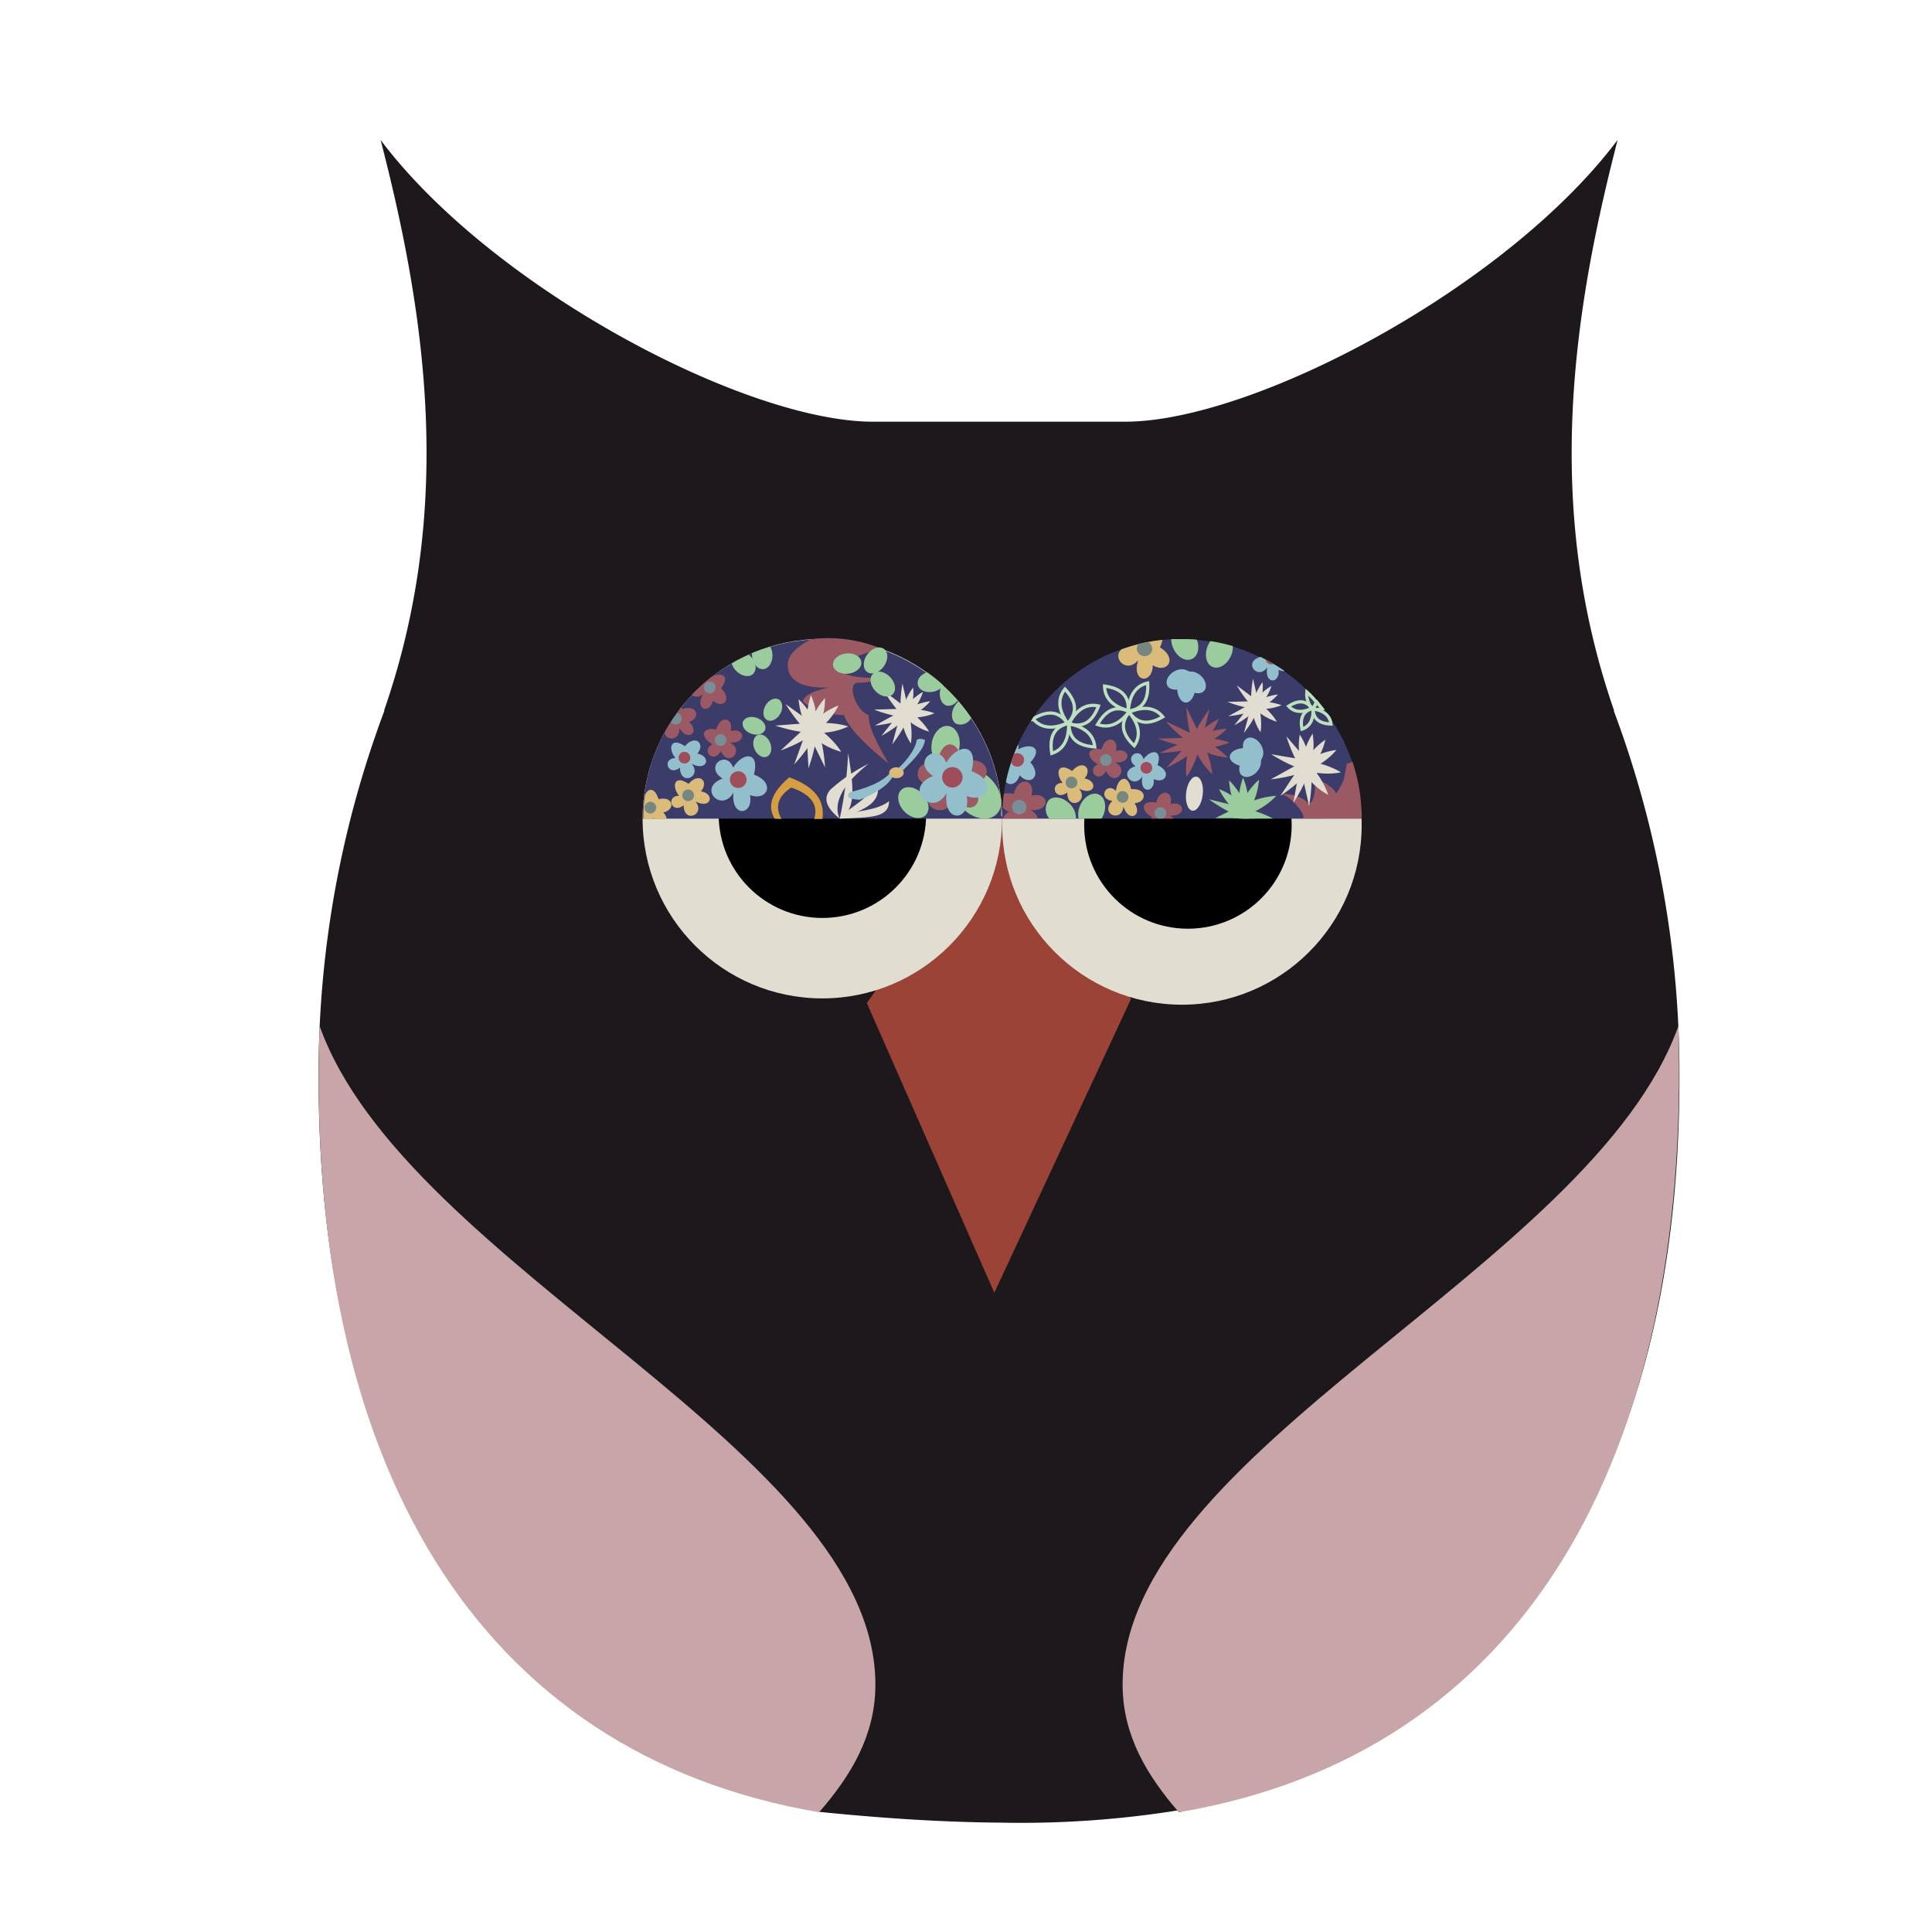 <svg id="a685e96e-47c8-47d7-a226-0fd2e1f47d13" data-name="Layer 1" xmlns="http://www.w3.org/2000/svg" viewBox="0 0 300 300"><defs><style>.a738f969-1d06-4c5d-96b0-9fc90b79a905{fill:#1d181c;}.f9304f21-886b-4c0c-900f-e353d9421649{fill:#9b4337;}.aa9cb132-f64c-4eef-9c97-5b4aae0bf8e5{fill:#4e5323;}.bf62f8e7-cafc-4f3b-9365-e9e60ab93bb8{fill:#a18e52;}.ac6faf67-67d3-4b83-9f96-55cc05accbcc{fill:#e1ddd1;}.e77b5c33-65f7-4548-8321-9f25fb99c1f5{fill:#c7a5a8;}.b77301c8-f140-4798-a75d-b570fea9e531{fill:#3b3c69;}.a786062f-f314-4d10-9dbc-68353db454f5{fill:#92bfcb;}.ae92872b-7214-49e4-80ca-b3c1bc4577cc{fill:#a04d5b;}.b027d052-9217-402c-85c9-30a0a92f4e1d{fill:#dbbb7a;}.eca5c8cb-5024-4638-830d-be27fb004c77{fill:#75877e;}.f65b86da-8de7-4558-8d3c-0e8a2834722b{fill:#9b5963;}.be300749-4b20-4890-8066-6a95b911acda{fill:#788f98;}.e2749afb-afab-4005-9be9-bee46a807f92{fill:#9acc9d;}.b6a8f1f7-bd1f-4830-b709-a6203e4e9571{fill:#d69d42;}.a0600fa6-5953-40e6-8ad0-6911a8469bff{fill:none;stroke:#bde0bf;stroke-miterlimit:10;stroke-width:0.5px;}</style></defs><path class="a738f969-1d06-4c5d-96b0-9fc90b79a905" d="M260.78,167.41c0,25.51-4.41,47.35-13.09,65-1,2.07-2.09,4.08-3.22,6a42.21,42.21,0,0,0-23.76-10.88l.54-.06-.72-.08q-1.71-.21-3.48-.27l-1.77,0a45.76,45.76,0,0,0-8.44.77q-.32,0-.63.12c-17.81,3.35-31.13,16.87-31.13,33a30.48,30.48,0,0,0,7.79,20.11,153.72,153.72,0,0,1-27.35,1.9c-8.86-.06-18.35-.66-28.35-1.68a30.6,30.6,0,0,0,8-20.33c0-18.69-17.81-33.84-39.78-33.84q-.89,0-1.77,0a42.78,42.78,0,0,0-27.84,11.21c-10.81-18.63-16.31-42.55-16.31-71.05a160.63,160.63,0,0,1,10.23-57l-.06,0c10.78-31.07,6.69-60.7-.54-88.6,17.41,23.16,57,43.92,76.71,43.75h38.9c19.81,0,59.13-20.68,76.47-43.75q-.72,2.81-1.4,5.62c-6.31,26.25-9.2,54,.86,83l-.06,0A160.63,160.63,0,0,1,260.78,167.41Z"/><polygon class="f9304f21-886b-4c0c-900f-e353d9421649" points="154.4 200.74 134.6 155.75 155.58 125.94 175.63 155.1 154.4 200.74"/><path class="aa9cb132-f64c-4eef-9c97-5b4aae0bf8e5" d="M221.26,227.53c-.19,0-.37,0-.55.06h0l-.13,0c-1.29-.16-2.6-.26-3.93-.31l-1.77,0a46.83,46.83,0,0,0-8,.69,45.76,45.76,0,0,1,8.44-.77q.89,0,1.77,0,1.77.06,3.48.27Z"/><path class="bf62f8e7-cafc-4f3b-9365-e9e60ab93bb8" d="M85.35,261.86c11.32,9.44,25.28,16,41.82,19.54-16.89-3.51-31.95-10.15-41.82-19.53Z"/><circle class="ac6faf67-67d3-4b83-9f96-55cc05accbcc" cx="127.69" cy="127.12" r="27.91"/><circle cx="127.7" cy="126.43" r="16.11"/><path class="aa9cb132-f64c-4eef-9c97-5b4aae0bf8e5" d="M155.13,126.48h0v-.12A.49.49,0,0,1,155.13,126.48Z"/><path class="aa9cb132-f64c-4eef-9c97-5b4aae0bf8e5" d="M206.21,228c-17.6,3.48-30.71,16.91-30.71,33a30.54,30.54,0,0,0,7.79,20.12l.18.21-.42.08a1.92,1.92,0,0,1-.18-.22,30.48,30.48,0,0,1-7.79-20.11C175.08,244.91,188.4,231.39,206.21,228Z"/><path class="bf62f8e7-cafc-4f3b-9365-e9e60ab93bb8" d="M225.29,261.78c-11.32,9.44-25.28,16-41.82,19.54,16.89-3.51,31.95-10.15,41.82-19.53Z"/><path class="e77b5c33-65f7-4548-8321-9f25fb99c1f5" d="M135.93,261.86c-.08,7.63-3.76,13.87-8.76,19.54-53.24-9.06-79.9-54.49-77.54-122.08C63.05,196.89,136.31,225.25,135.93,261.86Z"/><circle class="ac6faf67-67d3-4b83-9f96-55cc05accbcc" cx="183.53" cy="128.1" r="27.91"/><circle cx="184.46" cy="128.1" r="16.11"/><path class="b77301c8-f140-4798-a75d-b570fea9e531" d="M155.61,127v.12H99.79a26.24,26.24,0,0,1,.25-3.68h0a27.46,27.46,0,0,1,3.13-9.64h0c.31-.58.65-1.13,1-1.68s.62-.95.95-1.4c.21-.3.43-.58.66-.86.51-.65,1-1.28,1.63-1.89a27.15,27.15,0,0,1,2.9-2.67s0,0,0,0a26.43,26.43,0,0,1,3.28-2.25,25.28,25.28,0,0,1,2.64-1.36l.51-.23a27.36,27.36,0,0,1,2.84-1l0,0a27.89,27.89,0,0,1,24.26,4,24.09,24.09,0,0,1,2.39,1.91l.18.16a27.37,27.37,0,0,1,2.2,2.24l.16.18a28.57,28.57,0,0,1,2,2.57,27.68,27.68,0,0,1,4.7,13.32c0,.12,0,.24,0,.37v0c0,.12,0,.25,0,.37,0,.36,0,.73,0,1.1C155.6,126.77,155.61,126.88,155.61,127Z"/><path class="a786062f-f314-4d10-9dbc-68353db454f5" d="M113.85,119.18c1.47-2.42,4.17-2.56,3.22,1.1,3.37,1.23,2.14,4.17-.61,3.18.61,3.13-3,3.6-2.57-.38-1.85,3.22-5.64-.72-1.7-2.19C109.29,119.09,112.76,116.34,113.85,119.18Z"/><circle class="ae92872b-7214-49e4-80ca-b3c1bc4577cc" cx="114.63" cy="121.06" r="1.3"/><path class="a786062f-f314-4d10-9dbc-68353db454f5" d="M104.87,117.71c-1.23-1.54-.68-3.34,1.48-1.84,1.61-1.9,3.24-.39,1.93,1.16,2.19.35,1.62,2.85-.87,1.58,1.67,2-1.81,3.52-1.83.59C103.71,120.66,102.75,117.74,104.87,117.71Z"/><circle class="ae92872b-7214-49e4-80ca-b3c1bc4577cc" cx="106.28" cy="117.65" r="0.91"/><path class="b027d052-9217-402c-85c9-30a0a92f4e1d" d="M105.44,123.56c-1.23-1.54-.67-3.34,1.48-1.84,1.62-1.9,3.24-.4,1.93,1.16,2.19.35,1.63,2.85-.86,1.58,1.66,2-1.82,3.51-1.83.59C104.29,126.51,103.32,123.59,105.44,123.56Z"/><circle class="eca5c8cb-5024-4638-830d-be27fb004c77" cx="106.85" cy="123.5" r="0.91"/><path class="b027d052-9217-402c-85c9-30a0a92f4e1d" d="M103,126.16a2,2,0,0,1,.53,1h-2a2,2,0,0,1-.13-.25,2,2,0,0,1,0,.25h-1.5a26.24,26.24,0,0,1,.25-3.68h0c.44-1.1,1.5-1.32,2.11.62C104.59,123.55,104.94,125.73,103,126.16Z"/><circle class="eca5c8cb-5024-4638-830d-be27fb004c77" cx="100.99" cy="125.41" r="0.91"/><path class="f65b86da-8de7-4558-8d3c-0e8a2834722b" d="M110.65,115.57c-1.76-.88-2-2.75.57-2.3.66-2.4,2.77-1.72,2.23.25,2.14-.61,2.68,1.89-.11,1.79,2.34,1.1-.17,4-1.42,1.31C110.84,118.73,108.74,116.48,110.65,115.57Z"/><circle class="be300749-4b20-4890-8066-6a95b911acda" cx="111.9" cy="114.92" r="0.91"/><path class="f65b86da-8de7-4558-8d3c-0e8a2834722b" d="M125.94,99.26c-2.33,1.22-3.75,2.57-3.61,4.17.15,2.27,2.14,3.48,6.48,3.33-2.45.47-3.93,1.17-4.14,2.16,1.44,1.31,3.61,2,6.39,2.14.76,2.1,3.46,4.7,6.93,7.5-1.75-3-3.19-5.76-3.1-7.55-2-.52-3.66-5.32-1.4-5a9.28,9.28,0,0,0,3.51-.72c-3.54,0-6.42-.25-6.3-1.53a7.41,7.41,0,0,1,3.24-2.16l2.74-.94A21.48,21.48,0,0,0,125.94,99.26Z"/><path class="ac6faf67-67d3-4b83-9f96-55cc05accbcc" d="M124,108.57c.24,3.33,2.32,6.83,4.12,10.6C127.83,114.82,126.7,111.11,124,108.57Z"/><path class="ac6faf67-67d3-4b83-9f96-55cc05accbcc" d="M125.92,107.93c-1.09,3.16-.56,7.2-.38,11.37C127,115.2,127.42,111.34,125.92,107.93Z"/><path class="ac6faf67-67d3-4b83-9f96-55cc05accbcc" d="M128.11,108.38c-2.24,2.48-3.32,6.41-4.79,10.32C126.26,115.48,128.16,112.09,128.11,108.38Z"/><path class="ac6faf67-67d3-4b83-9f96-55cc05accbcc" d="M131.74,112.8c-3.18-1-7.2-.4-11.37-.13C124.51,114,128.38,114.37,131.74,112.8Z"/><path class="ac6faf67-67d3-4b83-9f96-55cc05accbcc" d="M130.63,116.74c-1.78-2.83-5.27-4.93-8.64-7.4C124.29,113,127,115.78,130.63,116.74Z"/><path class="ac6faf67-67d3-4b83-9f96-55cc05accbcc" d="M130.21,109.54c-3.13,1.19-5.88,4.18-9,7C125.32,115,128.55,112.87,130.21,109.54Z"/><path class="ac6faf67-67d3-4b83-9f96-55cc05accbcc" d="M141.79,106.76c-1.68,2.2-2.3,5.5-3.25,8.83C140.75,112.74,142.08,109.82,141.79,106.76Z"/><path class="ac6faf67-67d3-4b83-9f96-55cc05accbcc" d="M143.33,107.42c-2.4,1.36-4.28,4.16-6.46,6.84C140,112.51,142.4,110.35,143.33,107.42Z"/><path class="ac6faf67-67d3-4b83-9f96-55cc05accbcc" d="M144.45,108.89c-2.75.32-5.56,2.16-8.61,3.78C139.42,112.28,142.45,111.22,144.45,108.89Z"/><path class="ac6faf67-67d3-4b83-9f96-55cc05accbcc" d="M144.28,113.62c-1.41-2.38-4.25-4.19-7-6.3C139.12,110.42,141.33,112.75,144.28,113.62Z"/><path class="ac6faf67-67d3-4b83-9f96-55cc05accbcc" d="M141.44,115.45c.44-2.73-.58-5.94-1.31-9.31C139.53,109.69,139.74,112.9,141.44,115.45Z"/><path class="ac6faf67-67d3-4b83-9f96-55cc05accbcc" d="M145.11,110.76c-2.59-1-5.93-.62-9.39-.58C139.08,111.48,142.27,111.92,145.11,110.76Z"/><path class="f65b86da-8de7-4558-8d3c-0e8a2834722b" d="M107,112.1c1.69,1.44-.09,3.28-1.55.9.3,2-2.05,2.13-2.23.79h0c.31-.58.65-1.13,1-1.68s.62-.95.95-1.4c.21-.3.43-.58.66-.86a2.1,2.1,0,0,1,.13.26C108.28,109.32,108.88,111.45,107,112.1Z"/><path class="be300749-4b20-4890-8066-6a95b911acda" d="M105.49,112.3a.92.92,0,0,1-1.28-.15l0-.05c.29-.48.62-.95.95-1.4a1,1,0,0,1,.5.32A.91.91,0,0,1,105.49,112.3Z"/><path class="f65b86da-8de7-4558-8d3c-0e8a2834722b" d="M110.71,108.78c-.46,2.17-2.93,1.47-1.53-1a1.34,1.34,0,0,1-1.76.12,27.15,27.15,0,0,1,2.9-2.67s0,0,0,0c1.57-1,3.21-.37,1.64,1.65C113.79,108.63,112.2,110.17,110.71,108.78Z"/><circle class="be300749-4b20-4890-8066-6a95b911acda" cx="110.21" cy="106.75" r="0.91"/><ellipse class="e2749afb-afab-4005-9be9-bee46a807f92" cx="117.08" cy="112.7" rx="1.31" ry="1.83" transform="translate(-28.17 185.57) rotate(-70.55)"/><ellipse class="e2749afb-afab-4005-9be9-bee46a807f92" cx="119.57" cy="110.68" rx="1.83" ry="1.31" transform="matrix(0.5, -0.87, 0.87, 0.5, -36.07, 158.89)"/><ellipse class="e2749afb-afab-4005-9be9-bee46a807f92" cx="118.36" cy="115.82" rx="1.31" ry="1.83" transform="translate(-35.83 55.42) rotate(-22.99)"/><ellipse class="e2749afb-afab-4005-9be9-bee46a807f92" cx="135.6" cy="102.64" rx="2.21" ry="1.58" transform="matrix(0.59, -0.81, 0.81, 0.59, -27.19, 151.83)"/><ellipse class="e2749afb-afab-4005-9be9-bee46a807f92" cx="137.08" cy="106.21" rx="1.58" ry="2.21" transform="translate(-35.5 123.18) rotate(-43.38)"/><ellipse class="e2749afb-afab-4005-9be9-bee46a807f92" cx="131.55" cy="103.04" rx="2.21" ry="1.58" transform="translate(-10.62 15.23) rotate(-6.37)"/><ellipse class="e2749afb-afab-4005-9be9-bee46a807f92" cx="141.83" cy="124.62" rx="1.96" ry="2.73" transform="translate(-46.85 131.47) rotate(-43.38)"/><ellipse class="e2749afb-afab-4005-9be9-bee46a807f92" cx="146.84" cy="115.74" rx="3.04" ry="2.18" transform="translate(10.68 243.88) rotate(-81.51)"/><ellipse class="e2749afb-afab-4005-9be9-bee46a807f92" cx="151.68" cy="123.24" rx="3.16" ry="4.41" transform="translate(-43.21 137.86) rotate(-43.38)"/><path class="f65b86da-8de7-4558-8d3c-0e8a2834722b" d="M145.56,119.09c0-3.45,2.68-5.33,4-.93,4.28-.89,4.89,3,1.4,3.69,2.65,2.84-.84,5.68-2.9,1.24.15,4.54-6.31,2.89-3.17-1.16C140.77,121.92,142.6,116.84,145.56,119.09Z"/><circle class="f65b86da-8de7-4558-8d3c-0e8a2834722b" cx="147.57" cy="120.53" r="1.59"/><path class="a786062f-f314-4d10-9dbc-68353db454f5" d="M146.93,118.42c1.79-3,5.08-3.12,3.93,1.33,4.1,1.5,2.6,5.09-.75,3.87.75,3.82-3.7,4.4-3.13-.46-2.25,3.93-6.88-.87-2.08-2.66C141.38,118.3,145.6,115,146.93,118.42Z"/><circle class="ae92872b-7214-49e4-80ca-b3c1bc4577cc" cx="147.88" cy="120.7" r="1.59"/><path class="ac6faf67-67d3-4b83-9f96-55cc05accbcc" d="M130.39,127.12c-2-1.61-2.69-3.13-1.42-4.53a26.31,26.31,0,0,1,5.92-4C130.44,122.06,129.41,125,130.39,127.12Z"/><path class="ac6faf67-67d3-4b83-9f96-55cc05accbcc" d="M130.39,127.12c1.84-1.52,5.3-.89,7.67-2.71C138,127,135.32,126.91,130.39,127.12Z"/><path class="ac6faf67-67d3-4b83-9f96-55cc05accbcc" d="M130.39,127.12c3.68-1.4,6.45-2.25,5.89-5.43C133.54,125.19,130.87,125.89,130.39,127.12Z"/><path class="ac6faf67-67d3-4b83-9f96-55cc05accbcc" d="M130.39,127.12c2.25-1.35,2.41-3.73,1.3-10.19A58.84,58.84,0,0,1,130.39,127.12Z"/><path class="a786062f-f314-4d10-9dbc-68353db454f5" d="M138.09,120.17c-1.18,1.26-3.34,2.16-6.09,2.84-.55.58-.56,1.06,1.5,1.18,2.43-1,4.27-2.1,5.11-3.58Z"/><path class="a786062f-f314-4d10-9dbc-68353db454f5" d="M139.59,119.19l.62.42c1-1,3.41-3.25,3.41-4.75-.74-.19-.86-.18-1.25,0C142.06,116.72,140.33,118.5,139.59,119.19Z"/><ellipse class="b027d052-9217-402c-85c9-30a0a92f4e1d" cx="139.2" cy="119.99" rx="1.13" ry="0.85"/><path class="b6a8f1f7-bd1f-4830-b709-a6203e4e9571" d="M120.28,127.12c-1.3-2.22-.16-4.34,2.28-6.42,4.17,1.51,5.54,3.76,5.14,6.47h-1.27c.61-2-.22-3.73-3.56-4.88-1.89,1.24-2.66,2.8-1.53,4.88Z"/><path class="e2749afb-afab-4005-9be9-bee46a807f92" d="M116.94,104.65c-.63.6-1.83.36-2.67-.52a2.71,2.71,0,0,1-.65-1.11,25.28,25.28,0,0,1,2.64-1.36,2.81,2.81,0,0,1,.31.29,3.92,3.92,0,0,1,.27.33,2.48,2.48,0,0,1,.44,1A1.42,1.42,0,0,1,116.94,104.65Z"/><path class="e2749afb-afab-4005-9be9-bee46a807f92" d="M119.94,101.6c.07,1.22-.57,2.25-1.44,2.31a1.46,1.46,0,0,1-1.22-.64,2.72,2.72,0,0,1-.44-1,3.46,3.46,0,0,1-.07-.48,2.28,2.28,0,0,1,0-.37,27.36,27.36,0,0,1,2.84-1A3,3,0,0,1,119.94,101.6Z"/><path class="e2749afb-afab-4005-9be9-bee46a807f92" d="M150.81,111.48a1.88,1.88,0,0,1-2.33.91c-.76-.44-.88-1.65-.27-2.71a2.89,2.89,0,0,1,.64-.77A28.57,28.57,0,0,1,150.81,111.48Z"/><path class="e2749afb-afab-4005-9be9-bee46a807f92" d="M148.69,108.73a1.63,1.63,0,0,1-1.67.84c-.85-.22-1.29-1.36-1-2.54a.88.88,0,0,1,.05-.15,2.45,2.45,0,0,1,.23-.55l.18.16A27.37,27.37,0,0,1,148.69,108.73Z"/><path class="e2749afb-afab-4005-9be9-bee46a807f92" d="M146.49,106.49a1.91,1.91,0,0,1-.41.39,2.77,2.77,0,0,1-1,.49c-1.19.31-2.32-.13-2.54-1s.42-1.6,1.4-2a24.09,24.09,0,0,1,2.39,1.91Z"/><path class="b77301c8-f140-4798-a75d-b570fea9e531" d="M211.43,127v.12H155.61c0-.58,0-1.15.06-1.72a20.54,20.54,0,0,1,.2-2.09h0c.08-.66.19-1.3.32-1.94a24.53,24.53,0,0,1,.81-3c.13-.44.29-.87.45-1.3s.4-1,.63-1.5a27.62,27.62,0,0,1,2.13-3.84,2.11,2.11,0,0,1,.18-.27,28,28,0,0,1,11.21-9.62c.82-.38,1.65-.73,2.51-1,.45-.16.9-.31,1.36-.45s.88-.26,1.33-.36.92-.22,1.38-.31c.75-.15,1.51-.26,2.28-.34.47-.06.95-.1,1.43-.12s1.08,0,1.62,0c.8,0,1.58,0,2.36.1s1.4.14,2.08.26a28.58,28.58,0,0,1,3.47.77,27.49,27.49,0,0,1,4.26,1.67c.28.13.56.27.83.42s.83.44,1.23.69c.59.34,1.16.71,1.72,1.1a26.91,26.91,0,0,1,3.59,3c.51.49,1,1,1.46,1.54l.12.14c.28.31.54.64.8,1s.51.65.74,1l.37.51h0a27.82,27.82,0,0,1,4.77,13.44c0,.12,0,.24,0,.37v0c0,.12,0,.25,0,.37,0,.36,0,.73,0,1.1C211.42,126.75,211.43,126.86,211.43,127Z"/><path class="f65b86da-8de7-4558-8d3c-0e8a2834722b" d="M202.11,127.1c1.23,0-1.85-3.64-2.88-3.65-.24-.42,2.7,0,3.72,1.1s1.7-3,.9-3.68c.19-.42,3.34,1.4,3.54,2.22.12.5,1.26-2,1.26-2l.48-2.46.88-.36a27.44,27.44,0,0,1,1.42,8.81Z"/><path class="ac6faf67-67d3-4b83-9f96-55cc05accbcc" d="M196.05,105.92c-1.5,2-2.06,4.93-2.9,7.91C195.12,111.28,196.31,108.66,196.05,105.92Z"/><path class="ac6faf67-67d3-4b83-9f96-55cc05accbcc" d="M197.44,106.51c-2.16,1.22-3.84,3.73-5.79,6.13C194.47,111.07,196.6,109.13,197.44,106.51Z"/><path class="ac6faf67-67d3-4b83-9f96-55cc05accbcc" d="M198.44,107.83c-2.46.28-5,1.93-7.72,3.39C193.93,110.87,196.64,109.92,198.44,107.83Z"/><path class="ac6faf67-67d3-4b83-9f96-55cc05accbcc" d="M198.28,112.07c-1.26-2.13-3.8-3.76-6.25-5.65C193.66,109.2,195.64,111.29,198.28,112.07Z"/><path class="ac6faf67-67d3-4b83-9f96-55cc05accbcc" d="M195.74,113.71c.39-2.45-.52-5.32-1.18-8.35C194,108.55,194.21,111.42,195.74,113.71Z"/><path class="ac6faf67-67d3-4b83-9f96-55cc05accbcc" d="M199,109.5c-2.32-.87-5.32-.55-8.41-.51C193.63,110.15,196.48,110.54,199,109.5Z"/><path class="ac6faf67-67d3-4b83-9f96-55cc05accbcc" d="M201.82,114.06c-.55,3.24.61,7.08,1.45,11.11C204,120.94,203.82,117.12,201.82,114.06Z"/><path class="ac6faf67-67d3-4b83-9f96-55cc05accbcc" d="M203.82,113.91c-1.79,2.76-2.23,6.74-3,10.78C203.13,121.1,204.44,117.51,203.82,113.91Z"/><path class="ac6faf67-67d3-4b83-9f96-55cc05accbcc" d="M205.81,114.85c-2.73,1.84-4.69,5.34-7,8.73C202.37,121.2,205,118.41,205.81,114.85Z"/><path class="ac6faf67-67d3-4b83-9f96-55cc05accbcc" d="M208.23,119.93c-2.8-1.73-6.79-2.08-10.84-2.81C201,119.4,204.65,120.64,208.23,119.93Z"/><path class="ac6faf67-67d3-4b83-9f96-55cc05accbcc" d="M206.24,123.43c-1-3.12-3.87-6-6.51-9.11C201.06,118.4,203,121.67,206.24,123.43Z"/><path class="ac6faf67-67d3-4b83-9f96-55cc05accbcc" d="M207.53,116.45c-3.26.4-6.6,2.62-10.22,4.57C201.57,120.53,205.17,119.24,207.53,116.45Z"/><path class="e2749afb-afab-4005-9be9-bee46a807f92" d="M194.91,127.1h-2a3,3,0,0,1-.26-.24l0,0-.33-.33-.07-.06s0,0,0,0l-.22-.23-.46-.48c-.3-.33-.58-.66-.85-1a12,12,0,0,1-1.43-2.23,11,11,0,0,1,3.11,1.85l.42.36c.1.09.21.19.31.3a5,5,0,0,1,.46.46h0v0l.34.36,0,.06.31.36C194.49,126.54,194.7,126.81,194.91,127.1Z"/><path class="e2749afb-afab-4005-9be9-bee46a807f92" d="M194.09,127.1H192.5a1.34,1.34,0,0,1-.07-.18.88.88,0,0,1-.09-.2.61.61,0,0,1-.05-.12,1.11,1.11,0,0,1-.07-.16s0,0,0,0l-.15-.37c-.06-.17-.13-.33-.19-.5s-.15-.4-.21-.59a15.3,15.3,0,0,1-.45-1.47,12,12,0,0,1-.37-2.33,11.28,11.28,0,0,1,1.65,2.07,10.66,10.66,0,0,1,.55,1h0c.11.21.21.43.3.65a5.83,5.83,0,0,1,.23.58v0c.09.22.17.44.24.67,0,.07.05.14.07.22s0,0,0,0C194,126.64,194,126.87,194.09,127.1Z"/><path class="e2749afb-afab-4005-9be9-bee46a807f92" d="M193.93,124.65q0,.46,0,.93a2.44,2.44,0,0,1,0,.27.76.76,0,0,1,0,.15c0,.13,0,.25,0,.38a.09.09,0,0,1,0,.05c0,.22,0,.44-.06.67H192.3a.33.33,0,0,1,0-.14,2.35,2.35,0,0,1,0-.26v-.2c0-.31,0-.62,0-.93,0-.07,0-.15,0-.22s0-.15,0-.22c0-.27,0-.53,0-.79s.07-.75.13-1.11a11.09,11.09,0,0,1,.59-2.48,10.42,10.42,0,0,1,.68,2.36A11.16,11.16,0,0,1,193.93,124.65Z"/><path class="e2749afb-afab-4005-9be9-bee46a807f92" d="M198.19,123.57a11.27,11.27,0,0,1-3.18,2.35,7.12,7.12,0,0,1-.74.35,2.87,2.87,0,0,1-.37.15h0l-.29.11c-.3.12-.61.22-.92.31h0l-.22.06-.13,0-.52.14H188.7c.74-.36,1.47-.73,2.19-1.07l.64-.32.34-.16.44-.2.15-.07.16-.07.47-.21.25-.11.59-.24.78-.29A13.21,13.21,0,0,1,198.19,123.57Z"/><path class="e2749afb-afab-4005-9be9-bee46a807f92" d="M197.66,127.1h-4.32l-.09,0-.58-.22,0,0-.28-.11-.05,0-.45-.2h0c-.32-.15-.63-.3-.94-.47a25,25,0,0,1-3.24-2c1,.26,2,.5,3,.74l1,.24.66.17.19.05.11,0,.93.25h0l.36.11a.64.64,0,0,1,.18.06l.9.28A16.46,16.46,0,0,1,197.66,127.1Z"/><path class="e2749afb-afab-4005-9be9-bee46a807f92" d="M195.5,121.06a11,11,0,0,1-.79,3.3,11.38,11.38,0,0,1-.6,1.28,1.82,1.82,0,0,1-.15.27.41.41,0,0,1-.05.09.51.51,0,0,1-.09.16c-.07.13-.15.25-.23.38l-.34.53s0,0,0,0h-1.68c.09-.2.19-.4.29-.6h0a2.2,2.2,0,0,1,.15-.31.91.91,0,0,1,.07-.14l.24-.48a2.69,2.69,0,0,1,.16-.29l0-.1q.13-.25.27-.48c.08-.16.17-.31.26-.46h0c.23-.39.47-.76.72-1.12A12.06,12.06,0,0,1,195.5,121.06Z"/><path class="f65b86da-8de7-4558-8d3c-0e8a2834722b" d="M189.25,111.63c-2.94,1.42-5.37,4.59-8.14,7.6C185,117.39,187.93,115,189.25,111.63Z"/><path class="f65b86da-8de7-4558-8d3c-0e8a2834722b" d="M190.53,113.15c-3.27.15-6.75,2.11-10.48,3.78C184.31,116.76,188,115.74,190.53,113.15Z"/><path class="f65b86da-8de7-4558-8d3c-0e8a2834722b" d="M190.92,115.3c-3.07-1.13-7-.69-11.12-.6C183.79,116.2,187.56,116.7,190.92,115.3Z"/><path class="f65b86da-8de7-4558-8d3c-0e8a2834722b" d="M188.22,120.21c-.23-3.27-2.26-6.7-4-10.39C184.47,114.08,185.57,117.72,188.22,120.21Z"/><path class="f65b86da-8de7-4558-8d3c-0e8a2834722b" d="M184.24,120.63c1.92-2.65,2.56-6.59,3.58-10.55C185.3,113.52,183.8,117,184.24,120.63Z"/><path class="f65b86da-8de7-4558-8d3c-0e8a2834722b" d="M190.62,117.63c-2.21-2.41-5.94-3.83-9.61-5.62C183.87,115.17,187,117.33,190.62,117.63Z"/><path class="b027d052-9217-402c-85c9-30a0a92f4e1d" d="M173.28,122.8c.22-2,1.88-2.84,2.35-.26,2.49-.2,2.57,2,.54,2.19,1.3,1.79-.86,3.16-1.73.51-.22,2.57-3.76,1.2-1.71-.88C170.38,124.07,171.76,121.32,173.28,122.8Z"/><circle class="eca5c8cb-5024-4638-830d-be27fb004c77" cx="174.32" cy="123.75" r="0.91"/><path class="b027d052-9217-402c-85c9-30a0a92f4e1d" d="M165,121.56c-1.23-1.53-.67-3.33,1.48-1.84,1.62-1.9,3.24-.39,1.93,1.16,2.19.35,1.63,2.85-.86,1.59,1.66,2-1.82,3.51-1.83.59C163.82,124.51,162.85,121.59,165,121.56Z"/><circle class="eca5c8cb-5024-4638-830d-be27fb004c77" cx="166.38" cy="121.5" r="0.91"/><path class="f65b86da-8de7-4558-8d3c-0e8a2834722b" d="M170.47,118.66c-1.76-.88-2-2.75.57-2.3.66-2.4,2.77-1.71,2.24.25,2.13-.61,2.67,1.9-.12,1.8,2.34,1.09-.17,4-1.41,1.3C170.66,121.82,168.56,119.58,170.47,118.66Z"/><circle class="be300749-4b20-4890-8066-6a95b911acda" cx="171.72" cy="118.01" r="0.91"/><path class="a786062f-f314-4d10-9dbc-68353db454f5" d="M177.57,117.88c1.14-1.6,3-1.55,2.17.93,2.27,1,1.26,3-.59,2.17.26,2.2-2.3,2.34-1.76-.4-1.45,2.14-3.87-.79-1.07-1.6C174.41,117.58,177,115.85,177.57,117.88Z"/><circle class="ae92872b-7214-49e4-80ca-b3c1bc4577cc" cx="178.01" cy="119.22" r="0.91"/><path class="f65b86da-8de7-4558-8d3c-0e8a2834722b" d="M160,125.82a1.83,1.83,0,0,1,1.15,1.28h-5.39a1.58,1.58,0,0,1,.92-1,3.66,3.66,0,0,1-1-.75,20.54,20.54,0,0,1,.2-2.09h0a3.76,3.76,0,0,1,1.54,0c.81-3,3.41-2.12,2.75.3C162.8,122.85,163.46,125.94,160,125.82Z"/><circle class="be300749-4b20-4890-8066-6a95b911acda" cx="158.26" cy="125.33" r="1.12"/><path class="a786062f-f314-4d10-9dbc-68353db454f5" d="M160,118.38c1.89,2.17-.11,3.76-1.66,2-.47,1.5-1.7,1.67-2.13,1a24.53,24.53,0,0,1,.81-3c.13-.44.29-.87.45-1.3s.4-1,.63-1.5a1.81,1.81,0,0,1,0,.79C160.1,115.24,162.06,116.17,160,118.38Z"/><path class="ae92872b-7214-49e4-80ca-b3c1bc4577cc" d="M158.88,118.49a1,1,0,0,1-1.42.42.93.93,0,0,1-.45-.53c.13-.44.29-.87.45-1.3a1.06,1.06,0,0,1,1,0A1,1,0,0,1,158.88,118.49Z"/><path class="e2749afb-afab-4005-9be9-bee46a807f92" d="M167.08,127.1h-4.14a2.23,2.23,0,0,1-.08-2.86c.78-.74,2.26-.45,3.3.64A3.11,3.11,0,0,1,167.08,127.1Z"/><path class="e2749afb-afab-4005-9be9-bee46a807f92" d="M171.31,126.61a3.75,3.75,0,0,1-.25.49h-3.58a3.38,3.38,0,0,1,.23-2c.59-1.39,1.87-2.17,2.87-1.75S171.9,125.22,171.31,126.61Z"/><path class="a0600fa6-5953-40e6-8ad0-6911a8469bff" d="M166,112.39c0,2.49,1.58,3.42,4,3.59C169.79,114.09,168.47,112.9,166,112.39Z"/><path class="a0600fa6-5953-40e6-8ad0-6911a8469bff" d="M165.94,112.33c-2.43.54-3,2.3-2.62,4.66Q166,116.12,165.94,112.33Z"/><path class="a0600fa6-5953-40e6-8ad0-6911a8469bff" d="M165.71,112.28q-3.37,1.48-5.2-.54a2.11,2.11,0,0,1,.18-.27C162.62,110.39,164.36,110.34,165.71,112.28Z"/><path class="a0600fa6-5953-40e6-8ad0-6911a8469bff" d="M165.78,112.33c1.72-1.8,1.2-3.57-.41-5.33Q163.6,109.22,165.78,112.33Z"/><path class="a0600fa6-5953-40e6-8ad0-6911a8469bff" d="M166,112.38c2.37.73,3.73-.53,4.58-2.76Q167.78,109,166,112.38Z"/><path class="a0600fa6-5953-40e6-8ad0-6911a8469bff" d="M175.32,110.59c-1.55,1.89-.91,3.6.81,5.21Q177.71,113.48,175.32,110.59Z"/><path class="a0600fa6-5953-40e6-8ad0-6911a8469bff" d="M175.33,110.5c-2.2-1.09-3.72-.08-4.91,2C172.17,113.13,173.8,112.48,175.33,110.5Z"/><path class="a0600fa6-5953-40e6-8ad0-6911a8469bff" d="M175.18,110.33c.18-2.44-1.33-3.47-3.67-3.8Q171.57,109.35,175.18,110.33Z"/><path class="a0600fa6-5953-40e6-8ad0-6911a8469bff" d="M175.21,110.41c2.43-.31,3.14-2,3-4.35Q175.46,106.68,175.21,110.41Z"/><path class="a0600fa6-5953-40e6-8ad0-6911a8469bff" d="M175.33,110.57c1.37,2,3.19,1.92,5.23.74C179.38,109.85,177.64,109.61,175.33,110.57Z"/><path class="e2749afb-afab-4005-9be9-bee46a807f92" d="M185,102.35c-1,.41-2.27-.38-2.85-1.78a3.45,3.45,0,0,1-.28-1.33c.54,0,1.08,0,1.62,0,.8,0,1.58,0,2.36.1C186.33,100.62,186,102,185,102.35Z"/><path class="e2749afb-afab-4005-9be9-bee46a807f92" d="M191.43,100.32a3.37,3.37,0,0,1-.28,1.49c-.59,1.38-1.88,2.17-2.87,1.75s-1.32-1.9-.73-3.29a3.37,3.37,0,0,1,.41-.72A28.58,28.58,0,0,1,191.43,100.32Z"/><path class="a0600fa6-5953-40e6-8ad0-6911a8469bff" d="M203.91,110.06c0,1.69,1.13,2.3,2.76,2.37C206.53,111.15,205.6,110.36,203.91,110.06Z"/><path class="a0600fa6-5953-40e6-8ad0-6911a8469bff" d="M203.87,110c-1.64.41-2,1.62-1.7,3.22C203.39,112.81,204,111.73,203.87,110Z"/><path class="a0600fa6-5953-40e6-8ad0-6911a8469bff" d="M203.72,110c-1-1.37-2.25-1.23-3.63-.35Q201.38,111.08,203.72,110Z"/><path class="a0600fa6-5953-40e6-8ad0-6911a8469bff" d="M204.39,109a2.74,2.74,0,0,1-.62,1.06,3.39,3.39,0,0,1-.84-2.6C203.44,107.91,203.92,108.42,204.39,109Z"/><path class="a0600fa6-5953-40e6-8ad0-6911a8469bff" d="M205.31,110.07a2.39,2.39,0,0,1-1.4,0,6,6,0,0,1,.6-1C204.79,109.41,205.05,109.74,205.31,110.07Z"/><ellipse class="a786062f-f314-4d10-9dbc-68353db454f5" cx="194.58" cy="116.4" rx="1.43" ry="1.99" transform="translate(-32.13 112.88) rotate(-30)"/><ellipse class="a786062f-f314-4d10-9dbc-68353db454f5" cx="193.45" cy="117.6" rx="1.43" ry="2.47" transform="translate(67.34 305.62) rotate(-87.45)"/><ellipse class="a786062f-f314-4d10-9dbc-68353db454f5" cx="194.11" cy="118.88" rx="1.99" ry="1.43" transform="translate(-22.82 187.8) rotate(-49.11)"/><path class="f65b86da-8de7-4558-8d3c-0e8a2834722b" d="M181.64,126.66a2.25,2.25,0,0,1,.63.44h-3.63a1.82,1.82,0,0,1,.31-.19c-1.76-.88-2-2.74.57-2.29.66-2.41,2.77-1.72,2.23.24C183.89,124.26,184.43,126.76,181.64,126.66Z"/><path class="be300749-4b20-4890-8066-6a95b911acda" d="M181.1,126.19a.91.91,0,0,1-.55.91h-.7a.91.91,0,1,1,1.25-.91Z"/><path class="b027d052-9217-402c-85c9-30a0a92f4e1d" d="M179,103.3c0,3-3.38,2.76-2.26-.79-1.87,2.18-4.11-.4-2.58-1.69.45-.16.9-.31,1.36-.45s.88-.26,1.33-.36.92-.22,1.38-.31c.75-.15,1.51-.26,2.28-.34a4.72,4.72,0,0,1-.4,1.16C182.92,102.22,181.29,104.68,179,103.3Z"/><path class="eca5c8cb-5024-4638-830d-be27fb004c77" d="M178.9,101a1.21,1.21,0,0,1-2.37-.45,1.14,1.14,0,0,1,.28-.57c.46-.12.92-.22,1.38-.31A1.2,1.2,0,0,1,178.9,101Z"/><path class="a786062f-f314-4d10-9dbc-68353db454f5" d="M198.54,104c.27,2.2-2.29,2.34-1.75-.4-1.45,2.14-3.88-.79-1.07-1.6l0,0c.28.13.56.27.83.42s.83.44,1.23.69c.59.34,1.16.71,1.72,1.1A1.78,1.78,0,0,1,198.54,104Z"/><path class="ae92872b-7214-49e4-80ca-b3c1bc4577cc" d="M197.75,103.1a1,1,0,0,1-.41.06.91.91,0,0,1-.82-.75Q197.15,102.73,197.75,103.1Z"/><ellipse class="a786062f-f314-4d10-9dbc-68353db454f5" cx="183.02" cy="105.51" rx="1.99" ry="1.43" transform="translate(-28.24 105.64) rotate(-30)"/><ellipse class="a786062f-f314-4d10-9dbc-68353db454f5" cx="184.22" cy="106.64" rx="2.47" ry="1.43" transform="translate(69.48 285.92) rotate(-87.45)"/><ellipse class="a786062f-f314-4d10-9dbc-68353db454f5" cx="185.49" cy="105.97" rx="1.43" ry="1.99" transform="translate(-16.05 176.82) rotate(-49.11)"/><ellipse class="ac6faf67-67d3-4b83-9f96-55cc05accbcc" cx="185.48" cy="123.25" rx="2.66" ry="1.3" transform="translate(41.69 293.3) rotate(-83.39)"/><path class="e77b5c33-65f7-4548-8321-9f25fb99c1f5" d="M174.32,261.86c.08,7.63,3.76,13.87,8.76,19.54,53.16-9,79.55-54.44,77.54-122.08C247.2,196.89,173.94,225.25,174.32,261.86Z"/></svg>